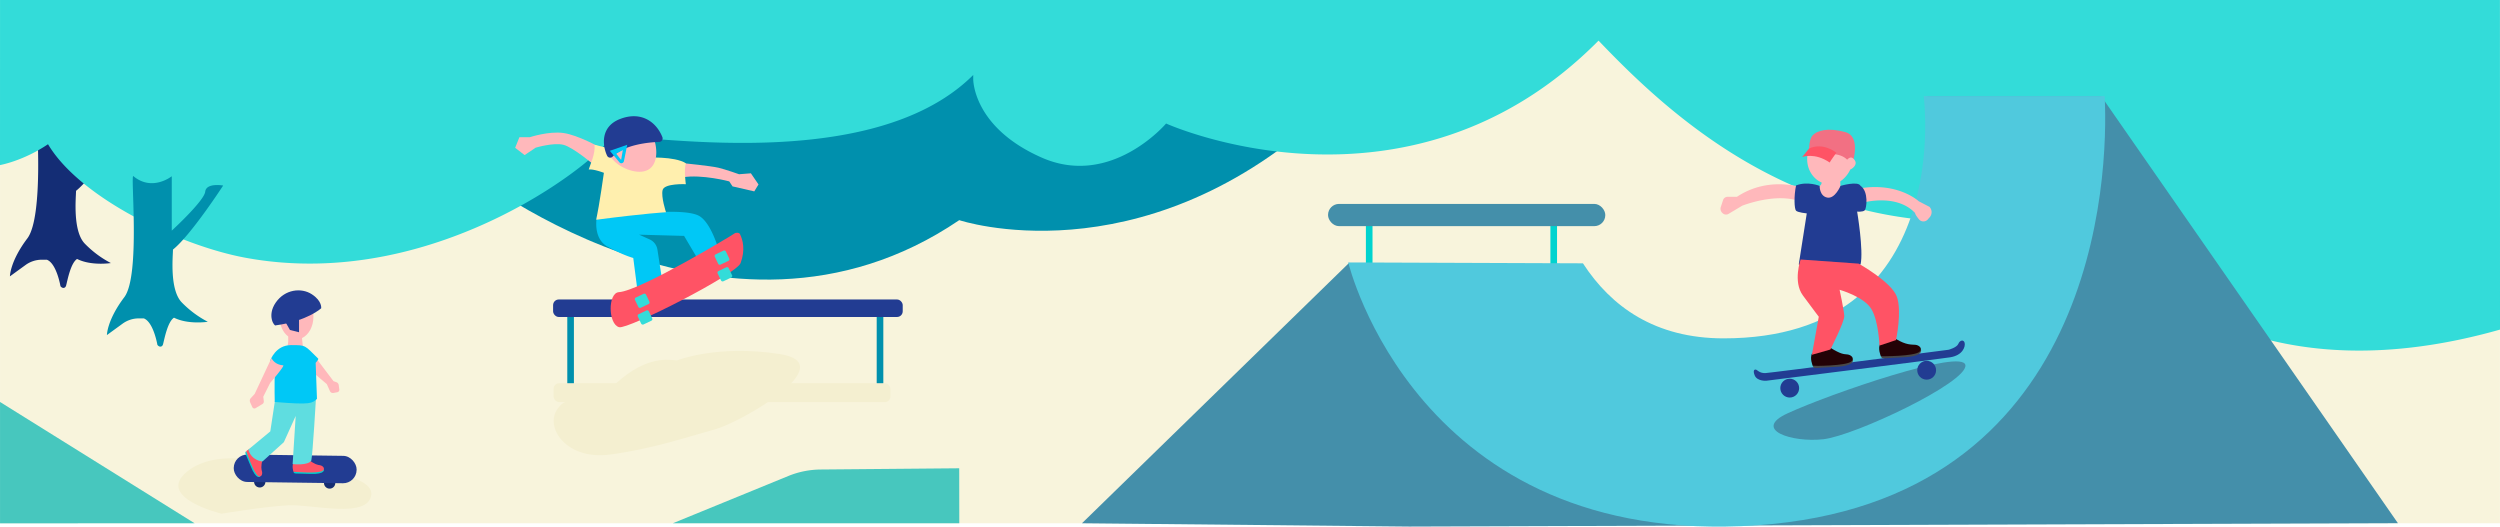 <svg xmlns="http://www.w3.org/2000/svg" viewBox="0 0 5284.17 1113.12"><defs><style>.cls-1{fill:#f8f4dc;}.cls-2{fill:#0090ad;}.cls-3{fill:#448faa;}.cls-4{fill:#142d75;}.cls-5{fill:#33dcd9;}.cls-6{fill:#47c7be;}.cls-17,.cls-7{fill:none;stroke-linecap:round;stroke-linejoin:round;stroke-width:14px;}.cls-7{stroke:#0090ad;}.cls-8{fill:#223c92;}.cls-9{fill:#ffb8bb;}.cls-10{fill:#00c8f6;}.cls-11{fill:#ffefae;}.cls-12{fill:#ff5365;}.cls-13{fill:#f4efd0;}.cls-14{fill:#152d72;}.cls-15{fill:#00d3cf;}.cls-16{fill:#5fdde0;}.cls-17{stroke:#00d3cf;}.cls-18{fill:#50c9dd;}.cls-19{fill:#f27083;}.cls-20{fill:#494949;}.cls-21{fill:#230206;}</style></defs><title>skeit</title><g id="Слой_2" data-name="Слой 2"><g id="Слой_153_копия_" data-name="Слой 153 (копия)"><g id="Слой_141_копия_" data-name="Слой 141 (копия)"><rect id="_Прямоугольник_" data-name="&lt;Прямоугольник&gt;" class="cls-1" x="0.05" width="5284" height="1106"/></g><g id="Слой_29_копия2_" data-name="Слой 29 (копия2)"><path id="_Контур_" data-name="&lt;Контур&gt;" class="cls-2" d="M2027.67,251.7,973.72,600s554.13,455,1053.79,115.76c0,0,377.09,126.25,763.57-219.69,7.45-157,7.48-245.67,7.48-245.67Z" transform="translate(0 -250.43)"/><path id="_Контур_2" data-name="&lt;Контур&gt;" class="cls-3" d="M2493,55.73" transform="translate(0 -250.43)"/><path id="_Контур_3" data-name="&lt;Контур&gt;" class="cls-3" d="M2481.39,55.73" transform="translate(0 -250.43)"/><path id="_Контур_4" data-name="&lt;Контур&gt;" class="cls-3" d="M2487.42,55.73" transform="translate(0 -250.43)"/><path id="_Контур_5" data-name="&lt;Контур&gt;" class="cls-4" d="M77.29,498.43h80.76V613.79s68.59-62.86,70.75-82.34,38-13,38-13-68.18,105-106.08,135.34c0,13-7.56,84.45,18.42,111.52a215.79,215.79,0,0,0,55.23,41.14s-41.14,6.5-71.46-8.66c-13.52,8.82-20,44-23.13,56-1.67,6.46-8.12,6.85-12,1.46,0,0-8-47.85-28.69-55.85H88a58.22,58.22,0,0,0-34,11.15L21,834.51S21,803,57.85,754.26C92.88,707.9,77.29,498.43,77.29,498.43Z" transform="translate(0 -250.43)"/><path id="_Контур_6" data-name="&lt;Контур&gt;" class="cls-3" d="M2321.55,0" transform="translate(0 -250.43)"/><path id="_Контур_7" data-name="&lt;Контур&gt;" class="cls-5" d="M5284.05,250.43H.05L0,599.34s48.61-8.44,101.48-44.07C169.95,670.44,381.66,769.49,517,794.87c414.58,77.77,769.94-225.81,769.94-251.7s540.14,95.25,770.14-134.25v8.5s-1.7,101.82,145.08,166.26,262.57-72.17,262.57-72.17,511.55,231.11,914.07-175.21C3521.06,485,3794.85,747,4216.39,716.62a1052.49,1052.49,0,0,0,187.44-30.77c119.25,202.47,408.91,395.09,880.35,261.23C5284.17,693.26,5284.05,250.43,5284.05,250.43Z" transform="translate(0 -250.43)"/><polygon id="_Контур_8" data-name="&lt;Контур&gt;" class="cls-6" points="411.39 1106.07 0.05 849.62 0.05 1106.09 411.39 1106.07"/><path id="_Контур_9" data-name="&lt;Контур&gt;" class="cls-6" d="M1422.14,1356.43l244-99.86a185,185,0,0,1,68.46-13.76l292.86-2.61.16,116.24Z" transform="translate(0 -250.43)"/><path id="_Контур_10" data-name="&lt;Контур&gt;" class="cls-2" d="M282.13,622.92c39.94,33,80.92,0,80.92,0v115s68.55-62.86,70.71-82.34,37.93-13,37.93-13-68.19,105-106.09,135.34c0,13-7.57,84.45,18.42,111.52a215.8,215.8,0,0,0,55.22,41.14s-41.14,6.5-71.46-8.66c-13.52,8.82-20,44-23.13,56-1.67,6.46-8.12,6.79-12,1.39,0,0-8-47.91-28.69-55.91H293a58.29,58.29,0,0,0-34,11.22l-33,24s0-31.34,36.77-80.06C297.76,832.19,274.77,611.23,282.13,622.92Z" transform="translate(0 -250.43)"/><polyline id="_Контур_11" data-name="&lt;Контур&gt;" class="cls-7" points="1206.05 810 1206.05 651.09 1860.05 655.75 1860.05 810"/><rect id="_Прямоугольник_2" data-name="&lt;Прямоугольник&gt;" class="cls-8" x="1169.05" y="633" width="739" height="37" rx="12" ry="12"/><path id="_Контур_12" data-name="&lt;Контур&gt;" class="cls-9" d="M1446.22,595.52s56.53,5.71,72,9.37,43.92,13.83,43.92,13.83l25-2,16.11,23.59-8.95,14.64-46-10.57-6.91-10.57s-57.75-15.47-98.82-8.55C1439.31,611.39,1446.22,595.52,1446.22,595.52Z" transform="translate(0 -250.43)"/><path id="_Контур_13" data-name="&lt;Контур&gt;" class="cls-10" d="M1261.94,706.44s-10.9,47.14,22.62,65.6,53.94,23.64,53.94,23.64l8.47,65.64,53.59-12.09-11-71.26a28.24,28.24,0,0,0-16.27-21.41l-22.35-10.11,95,2.59,33.68,57,42.9-15.12s-15.48-65-43.11-83.12-132.4-5.31-132.4-5.31Z" transform="translate(0 -250.43)"/><path id="_Контур_14" data-name="&lt;Контур&gt;" class="cls-9" d="M1269,562.45S1222,535.9,1190.9,531.56s-70.92,8.86-70.92,8.86h-22.12l-9,22.41,20,15.4,23.37-15.65s37.59-11.33,58.56-6.1S1256.61,600,1256.61,600Z" transform="translate(0 -250.43)"/><path id="_Контур_15" data-name="&lt;Контур&gt;" class="cls-11" d="M1365.77,583.68s60-3.5,83.86,11.83c-4.34,14.61,0,44.25,0,44.25s-45.35-2.17-49.06,12.29,7.13,47,7.13,47-43.38,2.21-147.47,15.89c6.51-30.36,16.21-99.25,16.21-99.25s-22-8.47-32.11-7c2.89-10.12,14.46-32.88,12.29-52.22,12.29,3.07,79.26,19.53,79.26,19.53Z" transform="translate(0 -250.43)"/><path id="_Контур_16" data-name="&lt;Контур&gt;" class="cls-9" d="M1284.56,562.51c0,28.16,39,51,67.13,51s38.27-23,34.86-51c-3.94-32.36-22.83-51-51-51A51,51,0,0,0,1284.56,562.51Z" transform="translate(0 -250.43)"/><path id="_Контур_17" data-name="&lt;Контур&gt;" class="cls-8" d="M1393.4,550.4c-21.65.77-73.46,5.36-98.57,31.15a7.18,7.18,0,0,1-11.58-1.94c-9.69-20.39-15.12-61.29,27.4-77.69,45.76-17.65,77.34,7.64,89.41,38.38A7.42,7.42,0,0,1,1393.4,550.4Z" transform="translate(0 -250.43)"/><path id="_Составной_контур_" data-name="&lt;Составной контур&gt;" class="cls-10" d="M1288.94,569.19l20.52,24.55a4.94,4.94,0,0,0,3.79,1.77h0a5.67,5.67,0,0,0,5.55-4.53l7-34.53Zm13.29,5.85,14.19-7.29-3.57,20.66Z" transform="translate(0 -250.43)"/><path id="_Контур_18" data-name="&lt;Контур&gt;" class="cls-12" d="M1563.93,745c-1.57-3.14-8.81-3.5-11.89-.84S1353.2,865,1308.22,867.94c-23.86,1.58-22.94,68.05.47,74.08,18.88,4.86,247.79-111.65,256.65-135.48C1575.68,778.73,1570.29,757.78,1563.93,745Z" transform="translate(0 -250.43)"/><rect id="_Прямоугольник_3" data-name="&lt;Прямоугольник&gt;" class="cls-5" x="1513.14" y="782.92" width="25.9" height="24.02" rx="3.6" ry="3.6" transform="translate(3245.78 603.81) rotate(154.46)"/><rect id="_Прямоугольник_4" data-name="&lt;Прямоугольник&gt;" class="cls-5" x="1519.13" y="818.14" width="25.9" height="24.02" rx="3.6" ry="3.6" transform="translate(3272.36 668.24) rotate(154.46)"/><rect id="_Прямоугольник_5" data-name="&lt;Прямоугольник&gt;" class="cls-5" x="1344.4" y="874.15" width="25.9" height="24.02" rx="3.6" ry="3.6" transform="translate(2964.13 850.12) rotate(154.46)"/><rect id="_Прямоугольник_6" data-name="&lt;Прямоугольник&gt;" class="cls-5" x="1350.39" y="909.38" width="25.9" height="24.02" rx="3.6" ry="3.6" transform="translate(2990.71 914.56) rotate(154.46)"/><path id="_Контур_19" data-name="&lt;Контур&gt;" class="cls-13" d="M1430.93,1012.24c-17-1.2-62.52-11.49-128.7,48.28s-94,13.77-123.27,53.28,18,109.61,110,97.43,165.59-37.9,221.49-53,270.74-138.64,137.92-159.43S1430.93,1012.24,1430.93,1012.24Z" transform="translate(0 -250.43)"/><rect id="_Прямоугольник_7" data-name="&lt;Прямоугольник&gt;" class="cls-13" x="1170.05" y="810" width="712" height="40" rx="12" ry="12"/><path id="_Контур_20" data-name="&lt;Контур&gt;" class="cls-13" d="M591.52,1235.15s-128.06-43.31-196,12,72.83,89.07,72.83,89.07,91.16-15.24,141.08-17.78S778.1,1348,784.78,1296.38,591.52,1235.15,591.52,1235.15Z" transform="translate(0 -250.43)"/><circle id="_Контур_21" data-name="&lt;Контур&gt;" class="cls-14" cx="696.81" cy="1271.2" r="11.98" transform="translate(-400.79 73.79) rotate(-20.48)"/><circle id="_Контур_22" data-name="&lt;Контур&gt;" class="cls-14" cx="549.09" cy="1268.79" r="11.98" transform="translate(-409.28 21.94) rotate(-20.48)"/><rect id="_Прямоугольник_8" data-name="&lt;Прямоугольник&gt;" class="cls-8" x="494.05" y="1212.59" width="259.73" height="57.91" rx="28.54" ry="28.54" transform="translate(1231.09 2240.93) rotate(-179.23)"/><path id="_Контур_23" data-name="&lt;Контур&gt;" class="cls-9" d="M661.55,998.81l43.38,57.28,6.22,2.24a7.31,7.31,0,0,1,4.77,5.92l1.25,9.39a5.26,5.26,0,0,1-4.27,5.86l-8.14,1.48a6.74,6.74,0,0,1-7.36-3.87l-6.61-14.78-50.1-42.5Z" transform="translate(0 -250.43)"/><path id="_Контур_24" data-name="&lt;Контур&gt;" class="cls-9" d="M590.79,920c0-26.28,16-47.59,35.83-47.59s35.83,21.31,35.83,47.59c0,20.85-10.1,38.56-24.16,45l5,47.22s-22.38-33-35.33-31.6c1.39-4.87,1.5-12.45,1.24-19C598.23,953.52,590.79,937.93,590.79,920Z" transform="translate(0 -250.43)"/><g id="_Группа_" data-name="&lt;Группа&gt;"><path id="_Контур_25" data-name="&lt;Контур&gt;" class="cls-15" d="M684.68,1242.15s4.53,11.3-29.3,9.9-33.1.92-35.14-4.5Z" transform="translate(0 -250.43)"/><path id="_Контур_26" data-name="&lt;Контур&gt;" class="cls-12" d="M650.7,1221.15s-20.31,7.1-29.62,6.14c-5.25,6.92-.84,20.26-.84,20.26s53.19,4.77,61.94-2.2c5.92-4.37.38-10.41-5.54-11.51S666.71,1232.88,650.7,1221.15Z" transform="translate(0 -250.43)"/></g><g id="_Группа_2" data-name="&lt;Группа&gt;"><path id="_Контур_27" data-name="&lt;Контур&gt;" class="cls-15" d="M549.78,1257.64s-8,8.24-19.77-21.53-13.46-28.25-9.56-32.09Z" transform="translate(0 -250.43)"/><path id="_Контур_28" data-name="&lt;Контур&gt;" class="cls-12" d="M554.93,1220.24S541,1205.4,538.28,1197c-8-1.89-17.83,7-17.83,7s16.24,47.79,25.61,52.69c6,3.44,9.14-3.66,7.83-9.19S550.92,1238.57,554.93,1220.24Z" transform="translate(0 -250.43)"/></g><path id="_Контур_29" data-name="&lt;Контур&gt;" class="cls-16" d="M668.1,1088.47S661,1210.54,658,1223.84c-6.78,11.31-39.49,7.52-39.49,7.52L625,1129.58,600,1185l-45.12,40.8s-22.64-.81-30.11-25l46.54-38.55,10.55-69.32Z" transform="translate(0 -250.43)"/><path id="_Контур_30" data-name="&lt;Контур&gt;" class="cls-10" d="M667.21,1017.35l2.74,76.22c-10.88,9.08-10.57,13.07-89.24,6.48-.72-21.59,0-69.81,0-69.81l-9.36-18s10.8-32.39,43.9-32.39c32.08,0,28.23.07,57.29,28.56C674,1009.88,667.21,1017.35,667.21,1017.35Z" transform="translate(0 -250.43)"/><path id="_Контур_31" data-name="&lt;Контур&gt;" class="cls-9" d="M598.52,1022.56c-19-1.29-24.69-15.32-24.69-15.32L538.32,1083l-8.15,8.9a8.19,8.19,0,0,0-1.43,8.89l4.58,10.2a4.82,4.82,0,0,0,6.88,2.15l14.41-8.68a6.26,6.26,0,0,0,3-6.13l-1.16-9.41,14.49-29S602.9,1023,598.52,1022.56Z" transform="translate(0 -250.43)"/><path id="_Контур_32" data-name="&lt;Контур&gt;" class="cls-8" d="M678.87,902.06s-28.94,26.91-96,36.05c-2.69,3.19-19.43-20.15,0-48.22s54-32,76.29-17.46S678.87,902.06,678.87,902.06Z" transform="translate(0 -250.43)"/><polygon id="_Контур_33" data-name="&lt;Контур&gt;" class="cls-8" points="632.05 666.63 632.05 702.26 612.89 697.46 599.05 673.2 632.05 666.63"/><g id="_Группа_3" data-name="&lt;Группа&gt;"><polyline id="_Контур_34" data-name="&lt;Контур&gt;" class="cls-17" points="2894.05 465 2894.05 588 3284.05 588 3284.05 465"/><polyline id="_Контур_35" data-name="&lt;Контур&gt;" class="cls-3" points="5068.41 1105.87 4441.05 203 4074.05 203 4053.51 921.01 2850.76 556.39 2286.92 1106 2978.6 1113"/><path id="_Контур_36" data-name="&lt;Контур&gt;" class="cls-18" d="M2849.76,805.12s144.61,604.72,863.57,555.58,744.11-735.27,735.22-907.27h-382.5s68.41,512.18-423,512.18c-144.6,0-237.76-66.87-297.24-158.61Z" transform="translate(0 -250.43)"/><rect id="_Прямоугольник_9" data-name="&lt;Прямоугольник&gt;" class="cls-3" x="2807.05" y="431" width="586" height="47" rx="23.26" ry="23.26"/></g><path id="_Контур_37" data-name="&lt;Контур&gt;" class="cls-3" d="M3778.28,1124.08c-75.2,34.59,9.2,62.25,75.67,54.76s304.47-120.08,300.29-156.44S3870.26,1081.78,3778.28,1124.08Z" transform="translate(0 -250.43)"/></g><g id="Слой_163" data-name="Слой 163"><path id="_Контур_38" data-name="&lt;Контур&gt;" class="cls-8" d="M3711.41,1031.61c2.56.5,7.8,8,20.19,7.41,12.19-.61,387.23-49.34,387.23-49.34s17.27-4.53,20.49-12.59,11.64-9.33,13.33-1.7-3.8,26.15-31.07,30.34S3733,1055.24,3733,1055.24s-19.41,1.22-24.3-11.68C3704.24,1031.92,3709.35,1031.2,3711.41,1031.61Z" transform="translate(0 -250.43)"/><circle id="_Контур_39" data-name="&lt;Контур&gt;" class="cls-8" cx="3782.89" cy="820.37" r="19.9"/><circle id="_Контур_40" data-name="&lt;Контур&gt;" class="cls-8" cx="4072.33" cy="782.56" r="19.9"/><path id="_Контур_41" data-name="&lt;Контур&gt;" class="cls-9" d="M3813.64,648.22s-73.14-27.8-142.3,18.2h-19.86a10.08,10.08,0,0,0-9.45,6.78l-4.65,14.17a12.21,12.21,0,0,0,4.67,14.47v0c3,2.59,7.85,2.84,11.56.63l28.85-17.22s74.58-29.68,125.08-7.72Z" transform="translate(0 -250.43)"/><path id="_Контур_42" data-name="&lt;Контур&gt;" class="cls-9" d="M3932.62,648.31l5.49,30.35s70.26-19.76,109.78,22c0,2.6,3.95,8.16,8.1,13.29a12.21,12.21,0,0,0,18.67.34l4.07-4.66a16.3,16.3,0,0,0-.44-22l-22.66-11.78S4012.76,635.52,3932.62,648.31Z" transform="translate(0 -250.43)"/><path id="_Контур_43" data-name="&lt;Контур&gt;" class="cls-9" d="M3916,586.93c0-29.21-21.55-52.9-48.12-52.9s-48.12,23.68-48.12,52.9c0,22.43,12.71,41.58,30.63,49.28a8.6,8.6,0,0,1-4.28,7.19c-6.24,3.76,4.3,36.7,4.3,36.7l41.52-14.87-1.76-21.92a64.18,64.18,0,0,1-.33-9.62C3903.79,624.41,3916,606.14,3916,586.93Z" transform="translate(0 -250.43)"/><path id="_Контур_44" data-name="&lt;Контур&gt;" class="cls-8" d="M3846.12,643.4s-25-10.52-49.81-1.09c-4.87,22.92-3.75,49.4-.15,53.36s22.75,5.82,22.75,5.82L3802,809.3s61.48,29.64,130.64,0c6.59-29.64-7.27-111.62-7.27-111.62s12.18,1.12,16.05-2.64,8.75-39.68-8.78-51.73c-5.14-11-42.44,0-42.44,0s-11.56,28-28.09,24.74S3846.12,643.4,3846.12,643.4Z" transform="translate(0 -250.43)"/><path id="_Контур_45" data-name="&lt;Контур&gt;" class="cls-19" d="M3823.67,567.61s0-22,6.83-30.19c9.32-11.14,32.54-18,69.87-7.76S3912.53,605,3912.53,605s-1.15-23.14-31.91-28.26S3823.67,567.61,3823.67,567.61Z" transform="translate(0 -250.43)"/><path id="_Контур_46" data-name="&lt;Контур&gt;" class="cls-12" d="M3809.28,582.29s26.19-10.2,58,11.64c3.24-5.7,14.19-20.69,14.19-20.69s-27.64-23-57.73-8.86Z" transform="translate(0 -250.43)"/><path id="_Контур_47" data-name="&lt;Контур&gt;" class="cls-9" d="M3900.95,592.62s7.84-14.52,16.17-7.23,6.06,15.28-3,21.67S3900.95,592.62,3900.95,592.62Z" transform="translate(0 -250.43)"/><g id="_Группа_4" data-name="&lt;Группа&gt;"><path id="_Контур_48" data-name="&lt;Контур&gt;" class="cls-20" d="M4060.19,989.35s7.21,14.47-37.71,16.26-43.71,4.79-47-2.15Z" transform="translate(0 -250.43)"/><path id="_Контур_49" data-name="&lt;Контур&gt;" class="cls-21" d="M4007.13,966.68s-20.3,10.13-32.72,9.87c-6.2,9.73,1.08,26.91,1.08,26.91s70.91.56,81.75-9.6c7.36-6.42-.62-13.82-8.57-14.63S4029.59,980.47,4007.13,966.68Z" transform="translate(0 -250.43)"/></g><g id="_Группа_5" data-name="&lt;Группа&gt;"><path id="_Контур_50" data-name="&lt;Контур&gt;" class="cls-20" d="M3916.2,1009.71s7.21,14.47-37.71,16.26-43.71,4.79-47-2.15Z" transform="translate(0 -250.43)"/><path id="_Контур_51" data-name="&lt;Контур&gt;" class="cls-21" d="M3869,985.59s-26.12,11.59-38.54,11.33c-6.2,9.73,1.08,26.91,1.08,26.91s70.91.56,81.75-9.6c7.36-6.42-.62-13.82-8.57-14.63S3891.41,999.38,3869,985.59Z" transform="translate(0 -250.43)"/></g><path id="_Контур_52" data-name="&lt;Контур&gt;" class="cls-12" d="M3805.93,798.93s-16.67,46.81,4.77,75.94,33.59,45,33.59,45l-14.56,80.52,39.05-11.19s30-58.6,29.4-70.93-9.92-55.35-9.92-55.35,51.68,14.55,67.22,40.77,17,77.22,17,77.22l35-11.64s13.15-60.92,1.72-92-80.69-69.62-80.69-69.62Z" transform="translate(0 -250.43)"/></g></g></g></svg>